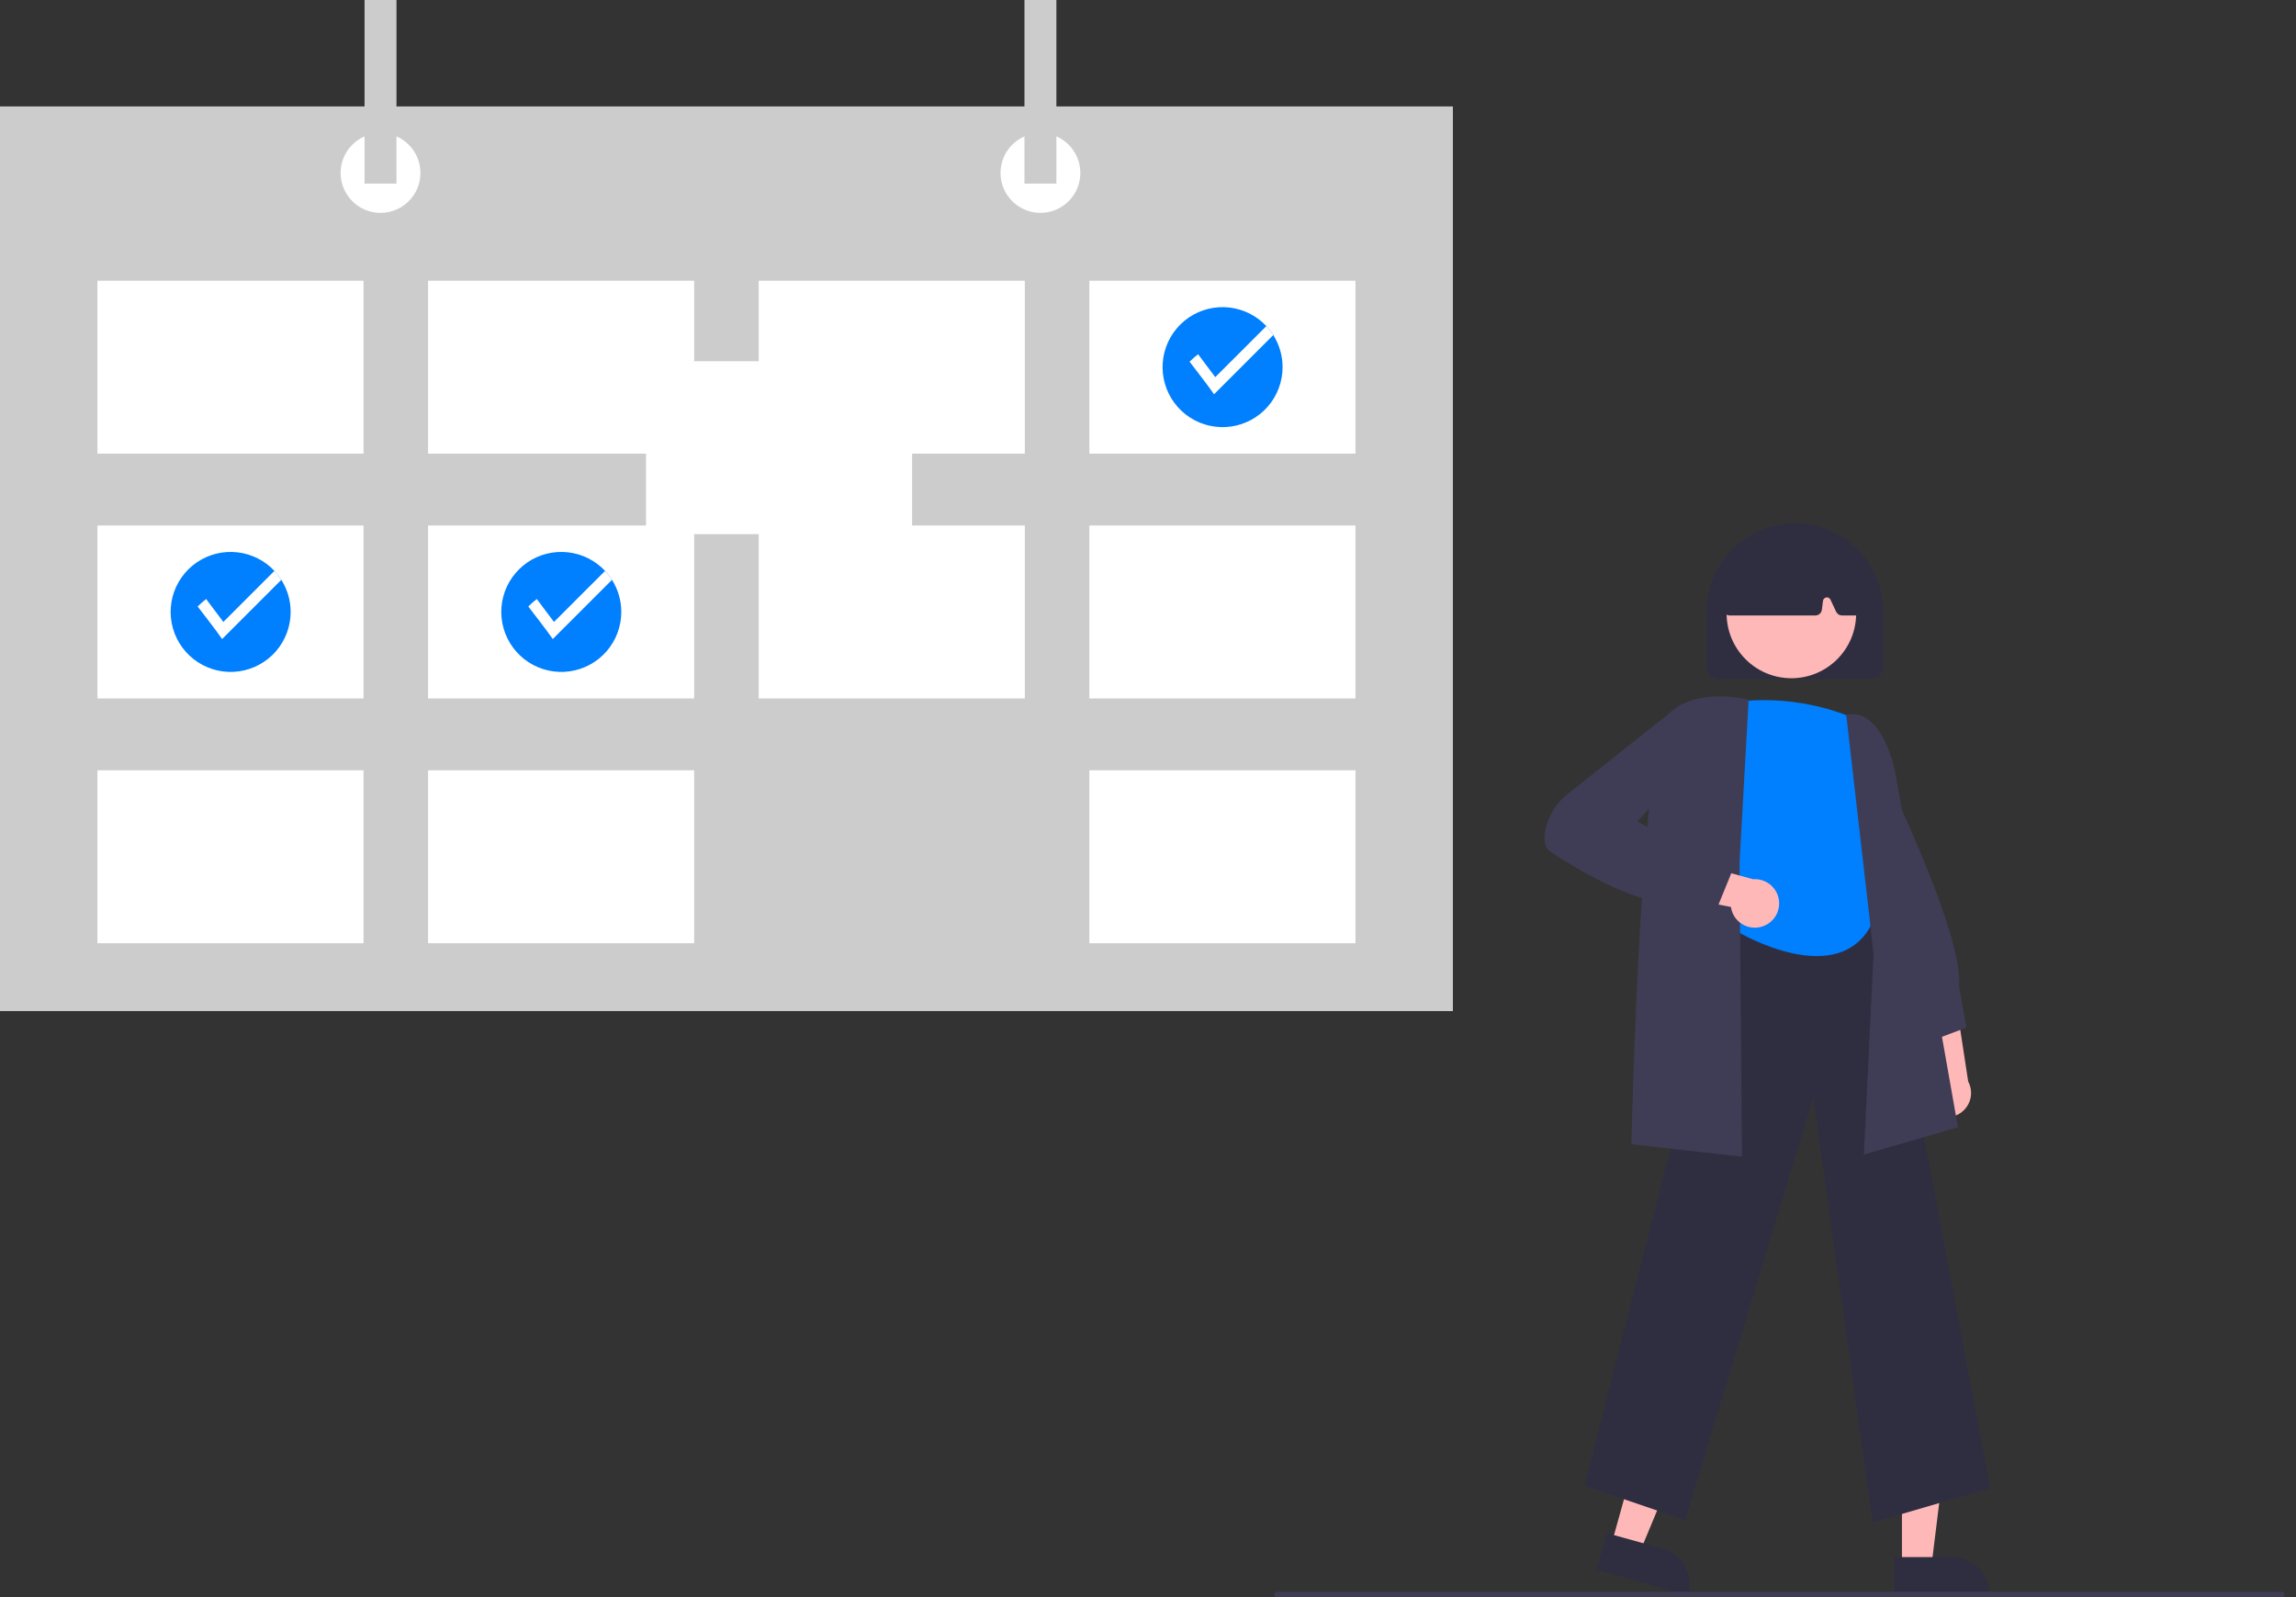 <svg width="138" height="96" viewBox="0 0 138 96" fill="none" xmlns="http://www.w3.org/2000/svg">
<rect x="0" y="0" width="138" height="96" fill="#333333" stroke="none"/>
<g clip-path="url(#clip0_19_421)">
<path d="M115.926 66.668C115.784 66.51 115.678 66.324 115.615 66.122C115.553 65.919 115.536 65.705 115.565 65.496C115.594 65.286 115.669 65.085 115.784 64.907C115.899 64.729 116.052 64.579 116.232 64.466L115.083 59.445L117.59 60.383L118.297 65.007C118.466 65.322 118.513 65.687 118.431 66.034C118.348 66.381 118.141 66.686 117.849 66.89C117.557 67.095 117.199 67.185 116.845 67.144C116.491 67.103 116.164 66.934 115.926 66.668Z" fill="#FFB8B8"/>
<path d="M115.752 62.683L113.549 58.422L113.847 47.693L113.988 47.991C114.153 48.339 118.02 56.525 117.744 59.266L118.186 61.77L115.752 62.683Z" fill="#3F3D56"/>
<path d="M114.316 94.171H116.083L116.923 87.355L114.315 87.355L114.316 94.171Z" fill="#FFB8B8"/>
<path d="M113.865 93.594L117.345 93.594H117.345C117.933 93.594 118.497 93.828 118.913 94.244C119.329 94.66 119.563 95.224 119.563 95.812V95.884L113.865 95.884L113.865 93.594Z" fill="#2F2E41"/>
<path d="M96.855 92.828L98.558 93.302L101.194 86.96L98.681 86.261L96.855 92.828Z" fill="#FFB8B8"/>
<path d="M96.575 92.152L99.928 93.084L99.928 93.084C100.495 93.242 100.976 93.618 101.265 94.13C101.554 94.642 101.628 95.248 101.471 95.815L101.451 95.884L95.962 94.358L96.575 92.152Z" fill="#2F2E41"/>
<path d="M112.554 91.514L108.987 65.978L101.284 91.37L95.227 89.301L103.908 55.301L103.965 55.297L113.059 54.665L119.629 89.45L112.554 91.514Z" fill="#2F2E41"/>
<path d="M111.61 43.269C111.61 43.269 108.295 41.539 103.827 42.26C103.827 42.26 101.448 47.997 103.827 50.282L104.475 56.025C104.475 56.025 110.529 59.629 112.547 55.449L112.259 50.692C112.259 50.692 113.7 48.41 112.547 46.74C111.856 45.72 111.526 44.498 111.61 43.269Z" fill="#007FFE"/>
<path d="M112.03 69.393L112.612 57.319L110.965 42.955L111.041 42.943C113.201 42.617 113.894 46.339 113.923 46.498L117.683 67.757L112.03 69.393Z" fill="#3F3D56"/>
<path d="M104.699 69.519L98.052 68.781L98.054 68.708C98.077 67.724 98.65 44.586 100.253 42.947C101.865 41.299 104.909 42.012 105.037 42.043L105.101 42.059L104.554 51.849L104.699 69.519Z" fill="#3F3D56"/>
<path d="M105.924 55.69C105.722 55.756 105.509 55.777 105.299 55.752C105.088 55.727 104.886 55.656 104.706 55.544C104.526 55.432 104.373 55.282 104.257 55.104C104.142 54.926 104.066 54.726 104.037 54.516L98.982 53.526L100.858 51.616L105.37 52.849C105.726 52.823 106.079 52.928 106.363 53.144C106.646 53.361 106.841 53.674 106.909 54.024C106.977 54.374 106.914 54.737 106.733 55.044C106.551 55.351 106.263 55.581 105.924 55.69Z" fill="#FFB8B8"/>
<path d="M103.226 54.531L101.579 54.177C99.148 54.908 94.904 52.334 93.188 51.19C92.865 50.975 92.761 50.549 92.877 49.923C93.049 49.048 93.531 48.265 94.235 47.718L100.276 42.928L101.801 42.673L102.254 45.239L98.405 49.374L104.071 52.458L103.226 54.531Z" fill="#3F3D56"/>
<path d="M102.575 40.087V36.758C102.575 35.35 103.134 34 104.13 33.004C105.126 32.009 106.476 31.449 107.884 31.449C109.292 31.449 110.643 32.009 111.638 33.004C112.634 34 113.193 35.35 113.193 36.758V40.087C113.193 40.276 113.118 40.457 112.984 40.591C112.851 40.724 112.669 40.8 112.48 40.8H103.288C103.099 40.8 102.918 40.724 102.784 40.591C102.65 40.457 102.575 40.276 102.575 40.087Z" fill="#2F2E41"/>
<path d="M107.671 40.767C109.821 40.767 111.563 39.024 111.563 36.874C111.563 34.725 109.821 32.982 107.671 32.982C105.521 32.982 103.778 34.725 103.778 36.874C103.778 39.024 105.521 40.767 107.671 40.767Z" fill="#FFB8B8"/>
<path d="M103.671 36.859C103.634 36.817 103.607 36.766 103.591 36.712C103.575 36.657 103.571 36.6 103.579 36.544L104.04 33.333C104.049 33.267 104.074 33.205 104.113 33.152C104.152 33.099 104.204 33.057 104.264 33.029C106.617 31.927 109.004 31.926 111.358 33.025C111.42 33.054 111.474 33.099 111.513 33.156C111.553 33.212 111.577 33.278 111.584 33.347L111.892 36.562C111.897 36.617 111.891 36.673 111.873 36.725C111.856 36.777 111.828 36.826 111.791 36.867C111.754 36.907 111.708 36.94 111.658 36.962C111.607 36.985 111.553 36.996 111.497 36.996H110.717C110.641 36.996 110.568 36.974 110.504 36.934C110.441 36.894 110.39 36.836 110.358 36.768L110.021 36.046C109.999 35.999 109.963 35.961 109.917 35.936C109.872 35.912 109.819 35.903 109.769 35.911C109.718 35.919 109.671 35.944 109.635 35.981C109.599 36.018 109.576 36.066 109.57 36.117L109.503 36.649C109.491 36.745 109.444 36.833 109.372 36.897C109.3 36.961 109.206 36.996 109.11 36.996H103.971C103.914 36.996 103.858 36.984 103.806 36.96C103.755 36.937 103.709 36.902 103.671 36.859Z" fill="#2F2E41"/>
<path d="M87.325 6.397H0V60.775H87.325V6.397Z" fill="#CCCCCC"/>
<path d="M21.849 16.873H5.856V27.269H21.849V16.873Z" fill="white"/>
<path d="M41.722 16.873H25.729V27.269H41.722V16.873Z" fill="white"/>
<path d="M61.596 16.873H45.602V27.269H61.596V16.873Z" fill="white"/>
<path d="M81.469 16.873H65.475V27.269H81.469V16.873Z" fill="white"/>
<path d="M21.849 31.587H5.856V41.983H21.849V31.587Z" fill="white"/>
<path d="M41.722 31.587H25.729V41.983H41.722V31.587Z" fill="white"/>
<path d="M61.596 31.587H45.602V41.983H61.596V31.587Z" fill="white"/>
<path d="M81.469 31.587H65.475V41.983H81.469V31.587Z" fill="white"/>
<path d="M21.849 46.301H5.856V56.697H21.849V46.301Z" fill="white"/>
<path d="M41.722 46.301H25.729V56.697H41.722V46.301Z" fill="white"/>
<path d="M54.822 21.712H38.828V32.108H54.822V21.712Z" fill="white"/>
<path d="M81.469 46.301H65.475V56.697H81.469V46.301Z" fill="white"/>
<path d="M22.871 12.795C24.196 12.795 25.27 11.721 25.27 10.396C25.27 9.071 24.196 7.997 22.871 7.997C21.546 7.997 20.472 9.071 20.472 10.396C20.472 11.721 21.546 12.795 22.871 12.795Z" fill="white"/>
<path d="M62.535 12.795C63.86 12.795 64.934 11.721 64.934 10.396C64.934 9.071 63.86 7.997 62.535 7.997C61.21 7.997 60.136 9.071 60.136 10.396C60.136 11.721 61.21 12.795 62.535 12.795Z" fill="white"/>
<path d="M23.83 0H21.911V11.036H23.83V0Z" fill="#CCCCCC"/>
<path d="M63.494 0H61.575V11.036H63.494V0Z" fill="#CCCCCC"/>
<path d="M77.089 22.071C77.088 22.94 76.774 23.779 76.204 24.434C75.634 25.09 74.847 25.517 73.987 25.639C73.127 25.76 72.252 25.567 71.523 25.095C70.793 24.623 70.259 23.904 70.018 23.07C69.776 22.236 69.844 21.342 70.209 20.554C70.573 19.766 71.21 19.135 72.002 18.779C72.794 18.422 73.688 18.364 74.52 18.614C75.352 18.863 76.065 19.405 76.53 20.139C76.895 20.717 77.089 21.387 77.089 22.071Z" fill="#007FFE"/>
<path d="M76.53 20.139L72.97 23.699C72.746 23.352 71.499 21.742 71.499 21.742C71.659 21.581 71.829 21.43 72.01 21.292L73.043 22.67L76.113 19.601C76.269 19.767 76.408 19.947 76.53 20.139Z" fill="white"/>
<path d="M37.342 36.785C37.342 37.654 37.027 38.493 36.458 39.148C35.888 39.803 35.1 40.231 34.24 40.353C33.38 40.474 32.505 40.281 31.776 39.809C31.047 39.337 30.513 38.618 30.271 37.784C30.03 36.95 30.098 36.056 30.462 35.268C30.827 34.48 31.464 33.849 32.256 33.493C33.048 33.136 33.942 33.078 34.774 33.328C35.605 33.578 36.319 34.119 36.783 34.853C37.149 35.431 37.343 36.101 37.342 36.785Z" fill="#007FFE"/>
<path d="M36.783 34.853L33.223 38.413C33 38.066 31.753 36.456 31.753 36.456C31.913 36.295 32.083 36.144 32.263 36.006L33.297 37.384L36.367 34.315C36.522 34.48 36.662 34.661 36.783 34.853Z" fill="white"/>
<path d="M17.469 36.785C17.468 37.654 17.154 38.493 16.584 39.148C16.015 39.803 15.227 40.231 14.367 40.353C13.507 40.474 12.632 40.281 11.903 39.809C11.174 39.337 10.64 38.618 10.398 37.784C10.157 36.95 10.225 36.056 10.589 35.268C10.954 34.48 11.591 33.849 12.383 33.493C13.175 33.136 14.069 33.078 14.9 33.328C15.732 33.578 16.446 34.119 16.91 34.853C17.276 35.431 17.47 36.101 17.469 36.785Z" fill="#007FFE"/>
<path d="M16.91 34.853L13.35 38.413C13.126 38.066 11.88 36.456 11.88 36.456C12.04 36.295 12.21 36.144 12.39 36.006L13.424 37.384L16.493 34.315C16.649 34.48 16.789 34.661 16.91 34.853Z" fill="white"/>
<path d="M137.141 96H76.759C76.717 96 76.676 95.983 76.647 95.954C76.617 95.924 76.6 95.884 76.6 95.841C76.6 95.799 76.617 95.759 76.647 95.73C76.676 95.7 76.717 95.683 76.759 95.683H137.141C137.183 95.683 137.223 95.7 137.253 95.73C137.283 95.759 137.299 95.799 137.299 95.841C137.299 95.884 137.283 95.924 137.253 95.954C137.223 95.983 137.183 96 137.141 96Z" fill="#3F3D56"/>
</g>
<defs>
<clipPath id="clip0_19_421">
<rect width="137.299" height="96" fill="white"/>
</clipPath>
</defs>
</svg>

